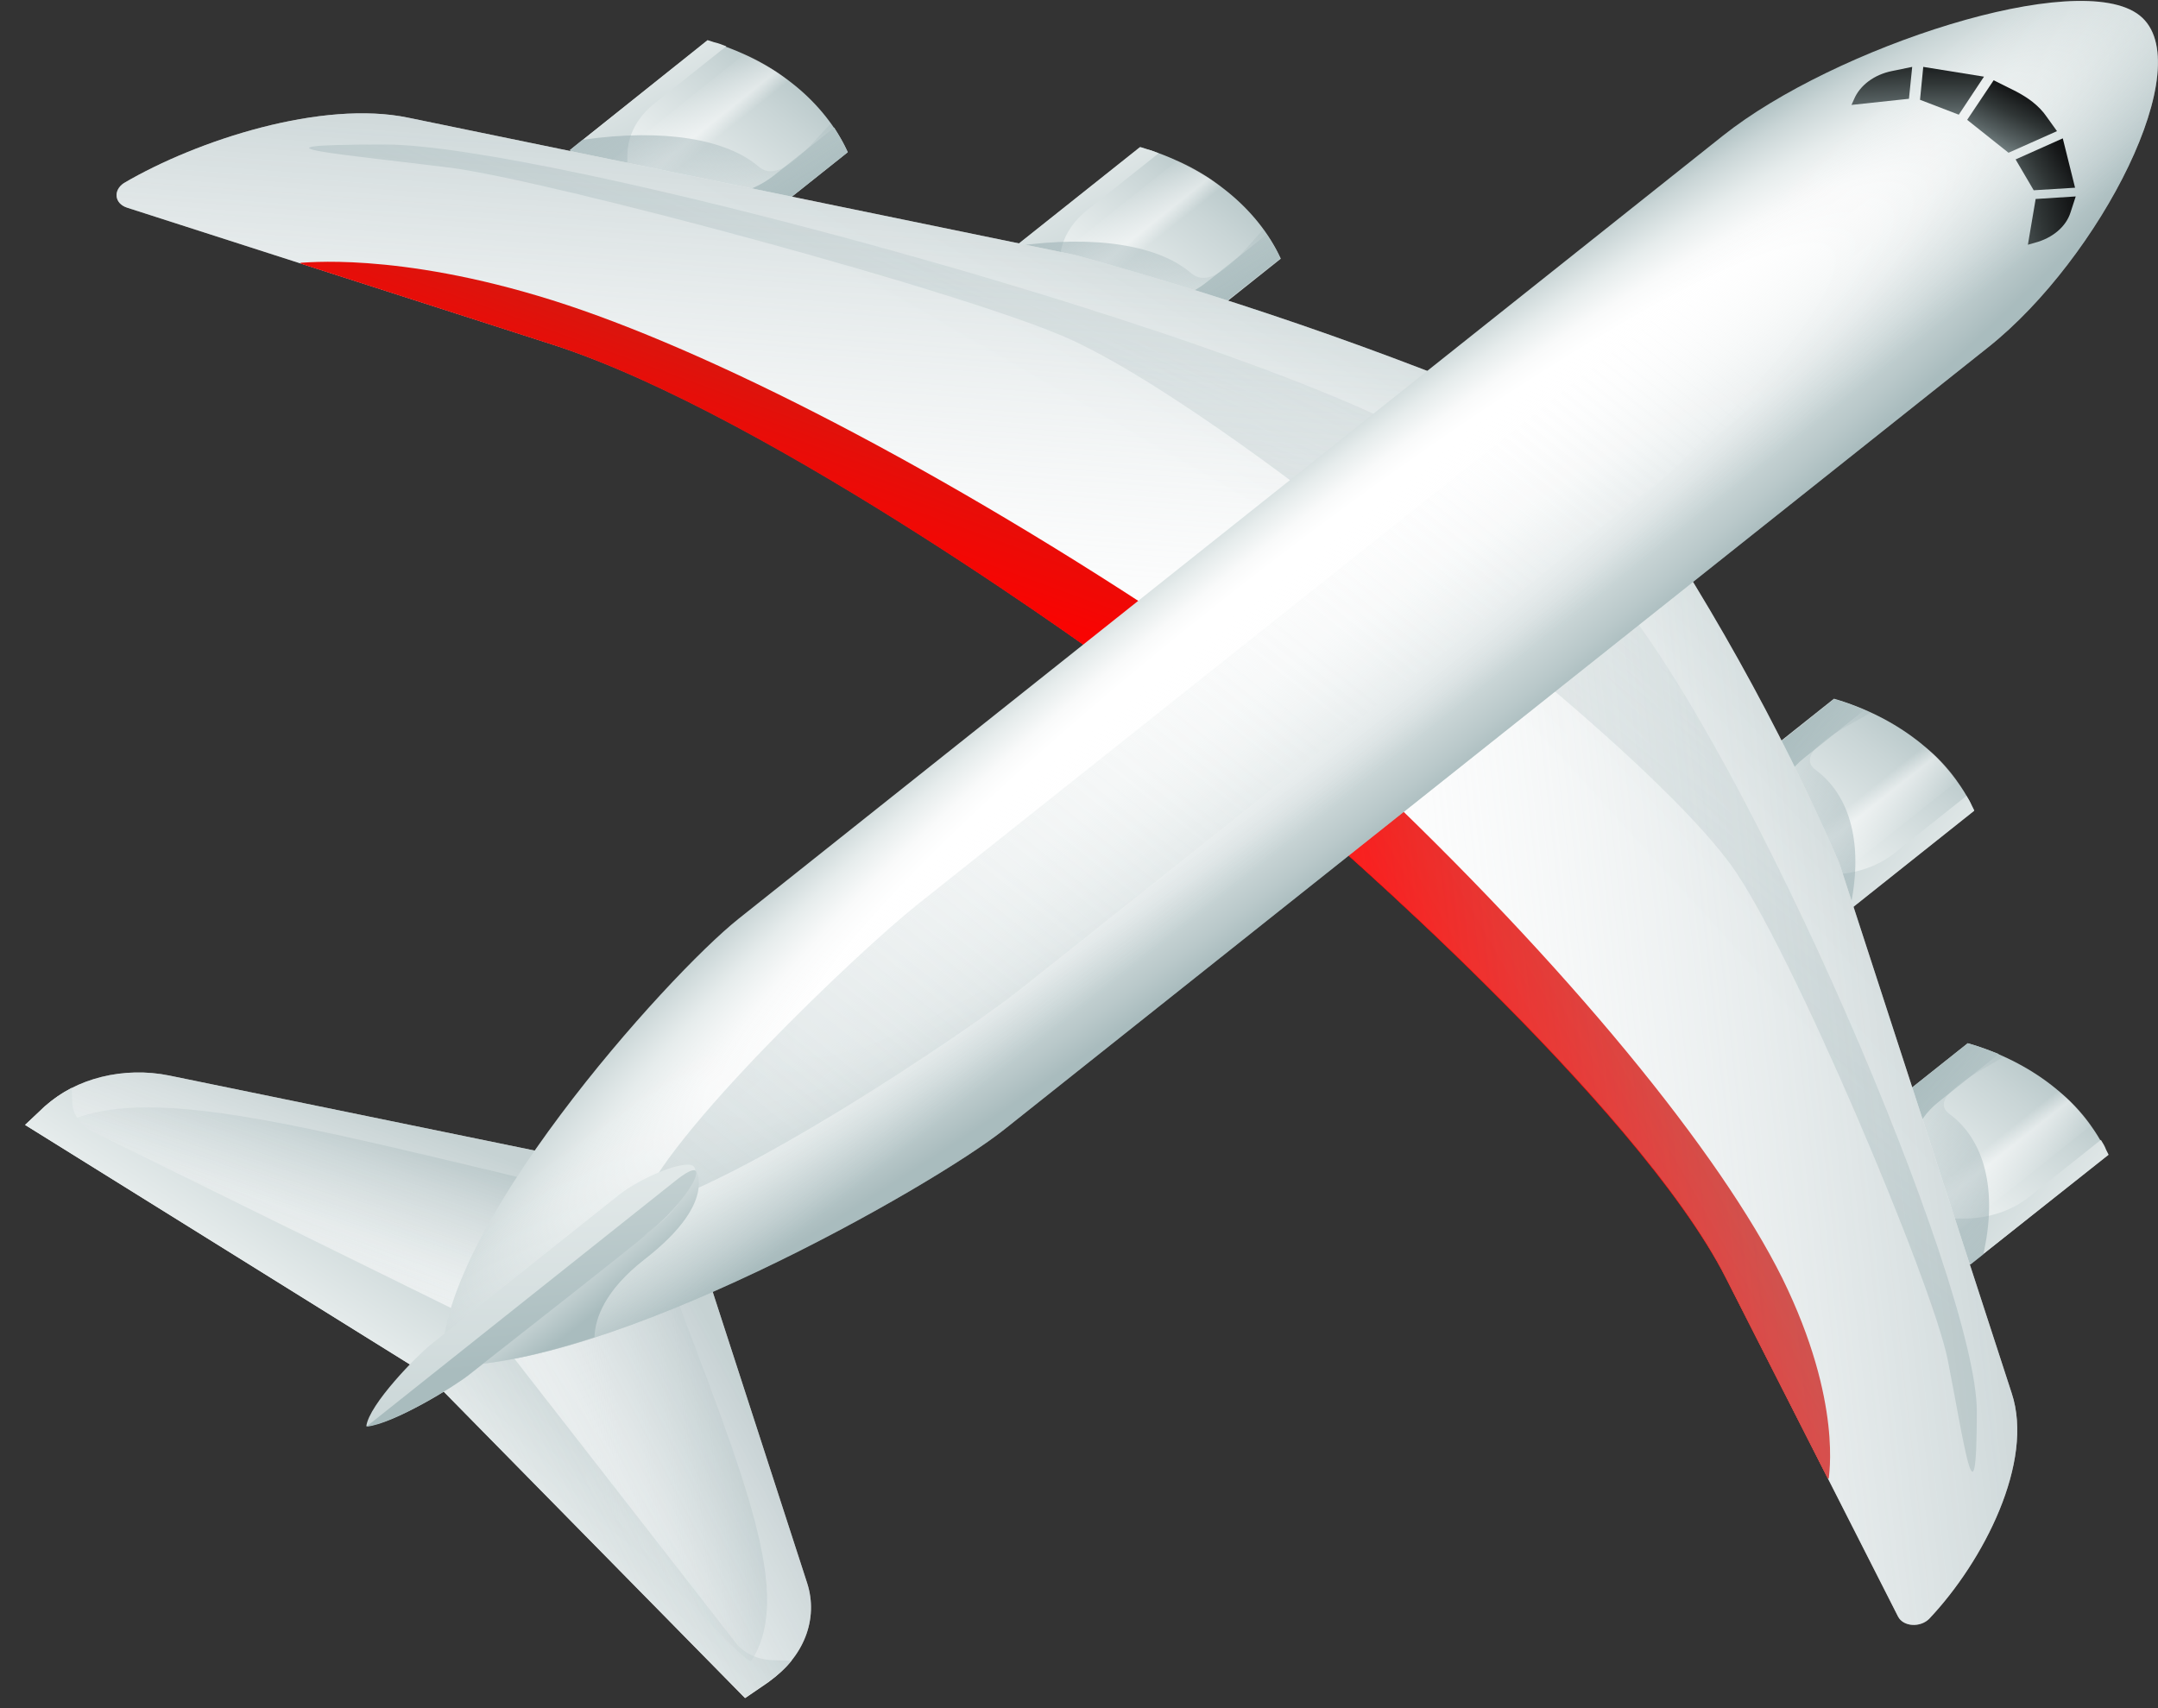 <svg width="72" height="57" viewBox="0 0 72 57" fill="none" xmlns="http://www.w3.org/2000/svg">
<rect x="0" y="0" width="72" height="57" fill="#333333" stroke="none"/>
<path d="M23.652 42.719L26.929 52.824C27.317 54.025 26.821 55.312 25.636 56.118L24.859 56.65L14.315 45.928L19.038 41.673L23.652 42.719Z" fill="url(#paint0_linear_2190_19795)"/>
<path d="M24.557 54.832C24.816 55.158 25.269 55.381 25.765 55.398L26.412 55.416C26.196 55.673 25.937 55.913 25.636 56.136L24.859 56.668L14.315 45.946L15.264 45.105L16.86 44.95L24.557 54.832Z" fill="url(#paint1_linear_2190_19795)"/>
<path d="M25.073 55.414C26.475 53.235 24.879 49.427 22.335 42.684C19.338 34.707 20.286 41.672 20.286 41.672L15.629 44.966C15.65 44.966 24.814 55.809 25.073 55.414Z" fill="url(#paint2_linear_2190_19795)"/>
<path d="M23.652 42.719L26.929 52.824C27.317 54.025 26.821 55.312 25.636 56.118L24.859 56.65L14.315 45.928L19.038 41.673L23.652 42.719Z" fill="url(#paint3_linear_2190_19795)"/>
<path d="M18.346 38.498L5.646 35.89C4.137 35.582 2.52 35.976 1.506 36.92L0.838 37.538L14.314 45.927L19.662 42.17L18.346 38.498Z" fill="url(#paint4_linear_2190_19795)"/>
<path d="M2.391 37.367C5.13 36.252 9.916 37.521 18.39 39.545C28.416 41.93 19.662 41.175 19.662 41.175L15.522 44.881C15.522 44.864 1.895 37.572 2.391 37.367Z" fill="url(#paint5_linear_2190_19795)"/>
<path d="M18.346 38.498L5.646 35.89C4.137 35.582 2.52 35.976 1.506 36.92L0.838 37.538L14.314 45.927L19.662 42.17L18.346 38.498Z" fill="url(#paint6_linear_2190_19795)"/>
<path d="M3.123 37.778C2.714 37.572 2.433 37.211 2.412 36.817L2.39 36.302C2.067 36.474 1.765 36.68 1.485 36.92L0.838 37.537L14.314 45.927L15.371 45.172L15.565 43.902L3.123 37.778Z" fill="url(#paint7_linear_2190_19795)"/>
<path d="M65.653 34.812L61.06 38.466L65.739 42.188L70.332 38.534L70.245 38.363C69.426 36.716 67.766 35.429 65.653 34.812Z" fill="url(#paint8_linear_2190_19795)"/>
<path d="M66.688 35.172L64.682 36.767C63.841 37.436 63.561 38.414 63.949 39.306L64.553 40.662H65.523C66.343 40.662 67.119 40.404 67.701 39.941L70.094 38.037C70.159 38.14 70.224 38.243 70.267 38.363L70.353 38.534L65.739 42.188L61.06 38.466L65.653 34.812C66.019 34.914 66.343 35.035 66.688 35.172Z" fill="url(#paint9_linear_2190_19795)"/>
<path opacity="0.5" d="M63.519 40.42L68.629 36.355C69.06 36.715 69.448 37.109 69.772 37.555L64.856 41.467L63.519 40.42Z" fill="url(#paint10_linear_2190_19795)"/>
<path opacity="0.75" d="M65.049 37.179C66.191 38.02 66.666 39.684 66.17 41.863L65.76 42.188L61.06 38.466L65.653 34.812C66.084 34.932 66.472 35.086 66.86 35.258C66.105 35.738 64.251 36.596 65.049 37.179Z" fill="url(#paint11_linear_2190_19795)"/>
<path d="M61.189 23.315L56.597 26.97L61.276 30.692L65.868 27.038L65.782 26.866C64.963 25.237 63.302 23.933 61.189 23.315Z" fill="url(#paint12_linear_2190_19795)"/>
<path d="M62.203 23.693L60.198 25.289C59.356 25.958 59.076 26.936 59.464 27.828L60.068 29.183H61.038C61.858 29.183 62.634 28.926 63.216 28.462L65.61 26.558C65.674 26.661 65.739 26.764 65.782 26.884L65.868 27.056L61.276 30.71L56.597 26.987L61.189 23.333C61.556 23.419 61.879 23.556 62.203 23.693Z" fill="url(#paint13_linear_2190_19795)"/>
<path opacity="0.5" d="M59.056 28.926L64.166 24.86C64.597 25.22 64.985 25.615 65.308 26.061L60.393 29.973L59.056 28.926Z" fill="url(#paint14_linear_2190_19795)"/>
<path opacity="0.75" d="M60.587 25.7C61.729 26.541 62.204 28.205 61.708 30.384L61.298 30.71L56.619 26.987L61.212 23.333C61.643 23.453 62.031 23.607 62.419 23.779C61.643 24.242 59.767 25.1 60.587 25.7Z" fill="url(#paint15_linear_2190_19795)"/>
<path d="M43.855 27.537C43.855 27.537 54.614 36.767 57.59 42.651L63.325 53.94C63.498 54.283 64.058 54.317 64.36 54.025C66.193 52.087 67.875 48.776 67.12 46.494L61.363 28.789C59.358 24.191 56.879 19.748 53.946 15.51L52.868 13.949L41.893 24.328L43.855 27.537Z" fill="url(#paint16_linear_2190_19795)"/>
<path d="M61.017 49.341L60.974 49.324L57.588 42.667C54.591 36.782 43.853 27.552 43.853 27.552L43.422 26.815L45.362 25.683C52.392 32.305 57.416 38.532 59.464 42.65C61.513 46.819 60.995 49.324 61.017 49.341Z" fill="url(#paint17_linear_2190_19795)"/>
<path d="M53.794 19.713C58.408 25.152 65.955 42.839 65.955 47.094C65.955 51.332 65.502 47.969 64.985 45.379C64.467 42.788 59.724 31.568 57.761 28.875C55.799 26.181 50.56 21.978 50.56 21.978L53.794 19.713Z" fill="url(#paint18_linear_2190_19795)"/>
<path d="M43.855 27.537C43.855 27.537 54.614 36.767 57.59 42.651L63.325 53.94C63.498 54.283 64.058 54.317 64.36 54.025C66.193 52.087 67.875 48.776 67.12 46.494L61.363 28.789C59.358 24.191 56.879 19.748 53.946 15.51L52.868 13.949L41.893 24.328L43.855 27.537Z" fill="url(#paint19_linear_2190_19795)"/>
<path d="M42.734 8.632L38.141 12.286L33.462 8.563L38.055 4.909L38.27 4.977C40.319 5.629 41.958 6.95 42.734 8.632Z" fill="url(#paint20_linear_2190_19795)"/>
<path d="M42.258 7.825L40.253 9.421C39.412 10.09 38.183 10.313 37.062 10.004L35.359 9.524V8.752C35.359 8.1 35.682 7.482 36.264 7.019L38.657 5.115C38.528 5.063 38.399 5.012 38.248 4.977L38.032 4.909L33.44 8.563L38.118 12.286L42.711 8.632C42.603 8.34 42.431 8.083 42.258 7.825Z" fill="url(#paint21_linear_2190_19795)"/>
<path opacity="0.5" d="M35.683 10.33L40.793 6.264C40.34 5.921 39.844 5.612 39.283 5.354L34.367 9.266L35.683 10.33Z" fill="url(#paint22_linear_2190_19795)"/>
<path opacity="0.75" d="M39.736 9.111C38.679 8.201 36.588 7.824 33.849 8.218L33.44 8.544L38.118 12.267L42.711 8.613C42.56 8.27 42.366 7.961 42.151 7.652C41.568 8.27 40.49 9.763 39.736 9.111Z" fill="url(#paint23_linear_2190_19795)"/>
<path d="M28.285 5.079L23.693 8.733L19.014 5.011L23.606 1.356L23.822 1.425C25.892 2.077 27.509 3.398 28.285 5.079Z" fill="url(#paint24_linear_2190_19795)"/>
<path d="M27.832 4.256L25.827 5.851C24.986 6.52 23.757 6.743 22.636 6.435L20.933 5.954V5.182C20.933 4.53 21.256 3.913 21.838 3.45L24.232 1.545C24.102 1.494 23.973 1.442 23.822 1.408L23.606 1.339L19.014 5.011L23.693 8.734L28.285 5.079C28.156 4.788 28.005 4.53 27.832 4.256Z" fill="url(#paint25_linear_2190_19795)"/>
<path opacity="0.5" d="M21.235 6.777L26.345 2.712C25.893 2.368 25.397 2.06 24.836 1.802L19.92 5.731L21.235 6.777Z" fill="url(#paint26_linear_2190_19795)"/>
<path opacity="0.75" d="M25.31 5.559C24.253 4.65 22.162 4.273 19.423 4.667L19.014 5.01L23.693 8.733L28.285 5.079C28.134 4.736 27.94 4.427 27.725 4.118C27.121 4.719 26.043 6.194 25.31 5.559Z" fill="url(#paint27_linear_2190_19795)"/>
<path d="M37.428 22.423C37.428 22.423 25.828 13.862 18.432 11.494L4.244 6.931C3.813 6.793 3.77 6.347 4.137 6.107C6.595 4.666 10.756 3.328 13.624 3.928L35.876 8.509C41.654 10.105 47.239 12.078 52.565 14.411L54.527 15.268L41.482 24.001L37.428 22.423Z" fill="url(#paint28_linear_2190_19795)"/>
<path d="M47.26 14.515C40.425 10.826 18.173 4.822 12.847 4.822C7.521 4.822 11.747 5.182 15.003 5.594C18.259 6.006 32.361 9.78 35.746 11.341C39.131 12.902 44.414 17.071 44.414 17.071L47.26 14.515Z" fill="url(#paint29_linear_2190_19795)"/>
<path d="M37.428 22.423C37.428 22.423 25.828 13.862 18.432 11.494L4.244 6.931C3.813 6.793 3.77 6.347 4.137 6.107C6.595 4.666 10.756 3.328 13.624 3.928L35.876 8.509C41.654 10.105 47.239 12.078 52.565 14.411L54.527 15.268L41.482 24.001L37.428 22.423Z" fill="url(#paint30_linear_2190_19795)"/>
<path d="M10.024 8.769L10.046 8.803L18.412 11.496C25.808 13.881 37.408 22.425 37.408 22.425L38.336 22.768L39.758 21.224C31.436 15.648 23.608 11.651 18.434 10.021C13.194 8.374 10.046 8.786 10.024 8.769Z" fill="url(#paint31_linear_2190_19795)"/>
<path d="M14.766 45.567C20.221 45.773 31.089 39.614 33.504 37.693C35.919 35.771 62.634 14.532 66.343 11.581C70.051 8.63 73.415 2.128 71.388 0.516C69.361 -1.097 61.189 1.579 57.481 4.53C53.772 7.481 27.035 28.754 24.642 30.658C22.248 32.563 14.486 41.227 14.766 45.567Z" fill="url(#paint32_radial_2190_19795)"/>
<path d="M14.766 45.567C20.221 45.773 31.089 39.614 33.504 37.693C35.919 35.771 62.634 14.532 66.343 11.581C70.051 8.63 73.415 2.128 71.388 0.516C69.361 -1.097 61.189 1.579 57.481 4.53C53.772 7.481 27.035 28.754 24.642 30.658C22.248 32.563 14.486 41.227 14.766 45.567Z" fill="url(#paint33_linear_2190_19795)"/>
<path d="M21.323 40.352C24.45 39.666 32.212 34.468 34.066 32.992C35.921 31.517 59.057 13.109 61.903 10.844C64.749 8.58 65.633 6.367 64.835 5.732C64.038 5.097 61.256 5.8 58.41 8.065C55.564 10.329 32.428 28.738 30.573 30.213C28.719 31.689 22.186 37.865 21.323 40.352Z" fill="url(#paint34_linear_2190_19795)"/>
<path d="M21.494 42.033C24.125 39.992 23.133 38.894 23.133 38.894L14.745 45.19C14.745 45.31 14.745 45.447 14.745 45.568C16.168 45.619 17.936 45.242 19.834 44.624C19.855 43.989 20.179 43.063 21.494 42.033Z" fill="url(#paint35_linear_2190_19795)"/>
<path d="M12.222 47.592C13.149 47.506 15.176 46.254 15.65 45.877C16.124 45.499 21.213 41.45 21.925 40.884C22.658 40.301 23.434 39.134 23.132 38.911C22.83 38.688 21.364 39.306 20.652 39.872C19.919 40.455 14.831 44.504 14.378 44.864C13.903 45.242 12.308 46.872 12.222 47.592Z" fill="url(#paint36_linear_2190_19795)"/>
<path d="M15.65 45.875C16.124 45.498 22.528 40.488 21.472 41.243C22.96 40.197 23.995 38.224 22.507 39.425C21.019 40.609 12.222 47.608 12.222 47.608C13.127 47.522 15.176 46.253 15.65 45.875Z" fill="url(#paint37_linear_2190_19795)"/>
<path d="M67.249 5.32L67.853 6.349L69.233 6.264L68.823 4.617L67.249 5.32Z" fill="url(#paint38_linear_2190_19795)"/>
<path d="M65.353 3.827L66.194 2.558L64.168 2.232L64.06 3.33L65.353 3.827Z" fill="url(#paint39_linear_2190_19795)"/>
<path d="M67.811 3.398C67.66 3.278 67.466 3.158 67.272 3.055L66.517 2.678L65.633 3.999L66.064 4.342L66.581 4.754L67.013 5.097L68.63 4.376L68.285 3.896C68.156 3.707 68.005 3.553 67.811 3.398Z" fill="url(#paint40_linear_2190_19795)"/>
<path d="M67.918 6.64L67.659 8.167L67.897 8.099C68.479 7.944 68.932 7.567 69.082 7.087L69.255 6.555L67.918 6.64Z" fill="url(#paint41_linear_2190_19795)"/>
<path d="M63.799 2.232L63.131 2.369C62.527 2.489 62.053 2.85 61.858 3.313L61.773 3.501L63.691 3.296L63.799 2.232Z" fill="url(#paint42_linear_2190_19795)"/>
<defs>
<linearGradient id="paint0_linear_2190_19795" x1="28.271" y1="46.434" x2="15.64" y2="55.093" gradientUnits="userSpaceOnUse">
<stop offset="0.493" stop-color="white"/>
<stop offset="0.586" stop-color="#F9FAFA"/>
<stop offset="0.716" stop-color="#E6ECEC"/>
<stop offset="0.867" stop-color="#C9D5D6"/>
<stop offset="1" stop-color="#A9BCBE"/>
</linearGradient>
<linearGradient id="paint1_linear_2190_19795" x1="14.519" y1="55.317" x2="24.267" y2="43.065" gradientUnits="userSpaceOnUse">
<stop stop-color="white"/>
<stop offset="0.184" stop-color="#F9FAFA"/>
<stop offset="0.44" stop-color="#E6ECEC"/>
<stop offset="0.738" stop-color="#C9D5D6"/>
<stop offset="1" stop-color="#A9BCBE"/>
</linearGradient>
<linearGradient id="paint2_linear_2190_19795" x1="19.014" y1="47.39" x2="26.529" y2="46.58" gradientUnits="userSpaceOnUse">
<stop offset="0.001" stop-color="white" stop-opacity="0"/>
<stop offset="0.188" stop-color="#F7F8F9" stop-opacity="0.093"/>
<stop offset="0.484" stop-color="#E0E7E7" stop-opacity="0.241"/>
<stop offset="0.851" stop-color="#BAC9CB" stop-opacity="0.425"/>
<stop offset="1" stop-color="#A9BCBE" stop-opacity="0.5"/>
</linearGradient>
<linearGradient id="paint3_linear_2190_19795" x1="6.445" y1="54.279" x2="24.088" y2="45.073" gradientUnits="userSpaceOnUse">
<stop offset="0.001" stop-color="white" stop-opacity="0"/>
<stop offset="0.189" stop-color="#FBFCFC" stop-opacity="0.094"/>
<stop offset="0.378" stop-color="#EFF2F3" stop-opacity="0.188"/>
<stop offset="0.566" stop-color="#DBE2E3" stop-opacity="0.283"/>
<stop offset="0.754" stop-color="#BFCCCE" stop-opacity="0.377"/>
<stop offset="0.941" stop-color="#9BAFB2" stop-opacity="0.47"/>
<stop offset="1" stop-color="#8EA5A8" stop-opacity="0.5"/>
</linearGradient>
<linearGradient id="paint4_linear_2190_19795" x1="13.695" y1="34.834" x2="8.3" y2="47.265" gradientUnits="userSpaceOnUse">
<stop offset="0.493" stop-color="white"/>
<stop offset="0.586" stop-color="#F9FAFA"/>
<stop offset="0.716" stop-color="#E6ECEC"/>
<stop offset="0.867" stop-color="#C9D5D6"/>
<stop offset="1" stop-color="#A9BCBE"/>
</linearGradient>
<linearGradient id="paint5_linear_2190_19795" x1="10.932" y1="43.626" x2="12.731" y2="36.926" gradientUnits="userSpaceOnUse">
<stop offset="0.001" stop-color="white" stop-opacity="0"/>
<stop offset="0.188" stop-color="#F7F8F9" stop-opacity="0.093"/>
<stop offset="0.484" stop-color="#E0E7E7" stop-opacity="0.241"/>
<stop offset="0.851" stop-color="#BAC9CB" stop-opacity="0.425"/>
<stop offset="1" stop-color="#A9BCBE" stop-opacity="0.5"/>
</linearGradient>
<linearGradient id="paint6_linear_2190_19795" x1="3.592" y1="51.447" x2="9.234" y2="35.938" gradientUnits="userSpaceOnUse">
<stop offset="0.001" stop-color="white" stop-opacity="0"/>
<stop offset="0.22" stop-color="#FCFCFC" stop-opacity="0.11"/>
<stop offset="0.404" stop-color="#F1F4F4" stop-opacity="0.201"/>
<stop offset="0.574" stop-color="#E0E6E7" stop-opacity="0.287"/>
<stop offset="0.737" stop-color="#C7D3D4" stop-opacity="0.368"/>
<stop offset="0.893" stop-color="#A8BABC" stop-opacity="0.446"/>
<stop offset="1" stop-color="#8EA5A8" stop-opacity="0.5"/>
</linearGradient>
<linearGradient id="paint7_linear_2190_19795" x1="3.451" y1="45.949" x2="10.368" y2="35.183" gradientUnits="userSpaceOnUse">
<stop stop-color="white"/>
<stop offset="0.184" stop-color="#F9FAFA"/>
<stop offset="0.44" stop-color="#E6ECEC"/>
<stop offset="0.738" stop-color="#C9D5D6"/>
<stop offset="1" stop-color="#A9BCBE"/>
</linearGradient>
<linearGradient id="paint8_linear_2190_19795" x1="61.159" y1="42.143" x2="67.94" y2="33.62" gradientUnits="userSpaceOnUse">
<stop stop-color="white"/>
<stop offset="0.184" stop-color="#F9FAFA"/>
<stop offset="0.44" stop-color="#E6ECEC"/>
<stop offset="0.738" stop-color="#C9D5D6"/>
<stop offset="1" stop-color="#A9BCBE"/>
</linearGradient>
<linearGradient id="paint9_linear_2190_19795" x1="75.718" y1="43.692" x2="64.656" y2="34.516" gradientUnits="userSpaceOnUse">
<stop stop-color="white"/>
<stop offset="0.184" stop-color="#F9FAFA"/>
<stop offset="0.44" stop-color="#E6ECEC"/>
<stop offset="0.738" stop-color="#C9D5D6"/>
<stop offset="1" stop-color="#A9BCBE"/>
</linearGradient>
<linearGradient id="paint10_linear_2190_19795" x1="66.098" y1="38.42" x2="67.176" y2="39.775" gradientUnits="userSpaceOnUse">
<stop stop-color="white" stop-opacity="0"/>
<stop offset="0.296" stop-color="white"/>
<stop offset="1" stop-color="white" stop-opacity="0"/>
</linearGradient>
<linearGradient id="paint11_linear_2190_19795" x1="69.876" y1="41.105" x2="64.024" y2="34.982" gradientUnits="userSpaceOnUse">
<stop stop-color="#99AFB3"/>
<stop offset="0.704" stop-color="#93A9AD" stop-opacity="0.296"/>
<stop offset="1" stop-color="#8EA5A8" stop-opacity="0"/>
</linearGradient>
<linearGradient id="paint12_linear_2190_19795" x1="56.693" y1="30.653" x2="63.474" y2="22.13" gradientUnits="userSpaceOnUse">
<stop stop-color="white"/>
<stop offset="0.184" stop-color="#F9FAFA"/>
<stop offset="0.44" stop-color="#E6ECEC"/>
<stop offset="0.738" stop-color="#C9D5D6"/>
<stop offset="1" stop-color="#A9BCBE"/>
</linearGradient>
<linearGradient id="paint13_linear_2190_19795" x1="71.252" y1="32.202" x2="60.19" y2="23.026" gradientUnits="userSpaceOnUse">
<stop stop-color="white"/>
<stop offset="0.184" stop-color="#F9FAFA"/>
<stop offset="0.44" stop-color="#E6ECEC"/>
<stop offset="0.738" stop-color="#C9D5D6"/>
<stop offset="1" stop-color="#A9BCBE"/>
</linearGradient>
<linearGradient id="paint14_linear_2190_19795" x1="61.632" y1="26.931" x2="62.71" y2="28.286" gradientUnits="userSpaceOnUse">
<stop stop-color="white" stop-opacity="0"/>
<stop offset="0.296" stop-color="white"/>
<stop offset="1" stop-color="white" stop-opacity="0"/>
</linearGradient>
<linearGradient id="paint15_linear_2190_19795" x1="65.412" y1="29.615" x2="59.559" y2="23.492" gradientUnits="userSpaceOnUse">
<stop stop-color="#99AFB3"/>
<stop offset="0.704" stop-color="#93A9AD" stop-opacity="0.296"/>
<stop offset="1" stop-color="#8EA5A8" stop-opacity="0"/>
</linearGradient>
<linearGradient id="paint16_linear_2190_19795" x1="44.828" y1="41.94" x2="69.267" y2="19.655" gradientUnits="userSpaceOnUse">
<stop offset="0.493" stop-color="white"/>
<stop offset="0.586" stop-color="#F9FAFA"/>
<stop offset="0.716" stop-color="#E6ECEC"/>
<stop offset="0.867" stop-color="#C9D5D6"/>
<stop offset="1" stop-color="#A9BCBE"/>
</linearGradient>
<linearGradient id="paint17_linear_2190_19795" x1="48.8" y1="39.1" x2="58.434" y2="33.568" gradientUnits="userSpaceOnUse">
<stop stop-color="#FF0000"/>
<stop offset="0.219" stop-color="#F90402"/>
<stop offset="0.523" stop-color="#E60E09"/>
<stop offset="0.877" stop-color="#C92014"/>
<stop offset="1" stop-color="#BD2719"/>
</linearGradient>
<linearGradient id="paint18_linear_2190_19795" x1="86.092" y1="14.649" x2="62.876" y2="42.124" gradientUnits="userSpaceOnUse">
<stop offset="0.001" stop-color="white" stop-opacity="0"/>
<stop offset="0.188" stop-color="#F7F8F9" stop-opacity="0.093"/>
<stop offset="0.484" stop-color="#E0E7E7" stop-opacity="0.241"/>
<stop offset="0.851" stop-color="#BAC9CB" stop-opacity="0.425"/>
<stop offset="1" stop-color="#A9BCBE" stop-opacity="0.5"/>
</linearGradient>
<linearGradient id="paint19_linear_2190_19795" x1="39.217" y1="35.46" x2="67.544" y2="32.223" gradientUnits="userSpaceOnUse">
<stop offset="0.001" stop-color="white" stop-opacity="0"/>
<stop offset="0.154" stop-color="#F7F8F9" stop-opacity="0.077"/>
<stop offset="0.397" stop-color="#E0E6E7" stop-opacity="0.198"/>
<stop offset="0.699" stop-color="#BAC8CA" stop-opacity="0.349"/>
<stop offset="1" stop-color="#8EA5A8" stop-opacity="0.5"/>
</linearGradient>
<linearGradient id="paint20_linear_2190_19795" x1="33.528" y1="12.22" x2="40.31" y2="3.697" gradientUnits="userSpaceOnUse">
<stop stop-color="white"/>
<stop offset="0.184" stop-color="#F9FAFA"/>
<stop offset="0.44" stop-color="#E6ECEC"/>
<stop offset="0.738" stop-color="#C9D5D6"/>
<stop offset="1" stop-color="#A9BCBE"/>
</linearGradient>
<linearGradient id="paint21_linear_2190_19795" x1="31.581" y1="0.636" x2="37.696" y2="12.282" gradientUnits="userSpaceOnUse">
<stop stop-color="white"/>
<stop offset="0.184" stop-color="#F9FAFA"/>
<stop offset="0.44" stop-color="#E6ECEC"/>
<stop offset="0.738" stop-color="#C9D5D6"/>
<stop offset="1" stop-color="#A9BCBE"/>
</linearGradient>
<linearGradient id="paint22_linear_2190_19795" x1="38.206" y1="8.291" x2="37.128" y2="6.936" gradientUnits="userSpaceOnUse">
<stop stop-color="white" stop-opacity="0"/>
<stop offset="0.296" stop-color="white"/>
<stop offset="1" stop-color="white" stop-opacity="0"/>
</linearGradient>
<linearGradient id="paint23_linear_2190_19795" x1="34.833" y1="5.283" x2="39.322" y2="12.062" gradientUnits="userSpaceOnUse">
<stop stop-color="#99AFB3"/>
<stop offset="0.704" stop-color="#93A9AD" stop-opacity="0.296"/>
<stop offset="1" stop-color="#8EA5A8" stop-opacity="0"/>
</linearGradient>
<linearGradient id="paint24_linear_2190_19795" x1="19.087" y1="8.666" x2="25.869" y2="0.143" gradientUnits="userSpaceOnUse">
<stop stop-color="white"/>
<stop offset="0.184" stop-color="#F9FAFA"/>
<stop offset="0.44" stop-color="#E6ECEC"/>
<stop offset="0.738" stop-color="#C9D5D6"/>
<stop offset="1" stop-color="#A9BCBE"/>
</linearGradient>
<linearGradient id="paint25_linear_2190_19795" x1="17.141" y1="-2.918" x2="23.256" y2="8.728" gradientUnits="userSpaceOnUse">
<stop stop-color="white"/>
<stop offset="0.184" stop-color="#F9FAFA"/>
<stop offset="0.44" stop-color="#E6ECEC"/>
<stop offset="0.738" stop-color="#C9D5D6"/>
<stop offset="1" stop-color="#A9BCBE"/>
</linearGradient>
<linearGradient id="paint26_linear_2190_19795" x1="23.766" y1="4.736" x2="22.688" y2="3.381" gradientUnits="userSpaceOnUse">
<stop stop-color="white" stop-opacity="0"/>
<stop offset="0.296" stop-color="white"/>
<stop offset="1" stop-color="white" stop-opacity="0"/>
</linearGradient>
<linearGradient id="paint27_linear_2190_19795" x1="20.393" y1="1.729" x2="24.883" y2="8.509" gradientUnits="userSpaceOnUse">
<stop stop-color="#99AFB3"/>
<stop offset="0.704" stop-color="#93A9AD" stop-opacity="0.296"/>
<stop offset="1" stop-color="#8EA5A8" stop-opacity="0"/>
</linearGradient>
<linearGradient id="paint28_linear_2190_19795" x1="19.326" y1="21.647" x2="34.745" y2="-5.065" gradientUnits="userSpaceOnUse">
<stop offset="0.493" stop-color="white"/>
<stop offset="0.586" stop-color="#F9FAFA"/>
<stop offset="0.716" stop-color="#E6ECEC"/>
<stop offset="0.867" stop-color="#C9D5D6"/>
<stop offset="1" stop-color="#A9BCBE"/>
</linearGradient>
<linearGradient id="paint29_linear_2190_19795" x1="40.785" y1="-8.206" x2="31.08" y2="14.695" gradientUnits="userSpaceOnUse">
<stop offset="0.001" stop-color="white" stop-opacity="0"/>
<stop offset="0.188" stop-color="#F7F8F9" stop-opacity="0.093"/>
<stop offset="0.484" stop-color="#E0E7E7" stop-opacity="0.241"/>
<stop offset="0.851" stop-color="#BAC9CB" stop-opacity="0.425"/>
<stop offset="1" stop-color="#A9BCBE" stop-opacity="0.5"/>
</linearGradient>
<linearGradient id="paint30_linear_2190_19795" x1="27.473" y1="26.114" x2="29.116" y2="3.4" gradientUnits="userSpaceOnUse">
<stop offset="0.001" stop-color="white" stop-opacity="0"/>
<stop offset="0.154" stop-color="#F7F8F9" stop-opacity="0.077"/>
<stop offset="0.397" stop-color="#E0E6E7" stop-opacity="0.198"/>
<stop offset="0.699" stop-color="#BAC8CA" stop-opacity="0.349"/>
<stop offset="1" stop-color="#8EA5A8" stop-opacity="0.5"/>
</linearGradient>
<linearGradient id="paint31_linear_2190_19795" x1="22.895" y1="18.488" x2="26.168" y2="9.484" gradientUnits="userSpaceOnUse">
<stop stop-color="#FF0000"/>
<stop offset="0.219" stop-color="#F90402"/>
<stop offset="0.523" stop-color="#E60E09"/>
<stop offset="0.877" stop-color="#C92014"/>
<stop offset="1" stop-color="#BD2719"/>
</linearGradient>
<radialGradient id="paint32_radial_2190_19795" cx="0" cy="0" r="1" gradientUnits="userSpaceOnUse" gradientTransform="translate(43.866 21.678) rotate(-37.783) scale(43.407 6.382)">
<stop offset="0.493" stop-color="white"/>
<stop offset="0.586" stop-color="#F9FAFA"/>
<stop offset="0.716" stop-color="#E6ECEC"/>
<stop offset="0.867" stop-color="#C9D5D6"/>
<stop offset="1" stop-color="#A9BCBE"/>
</radialGradient>
<linearGradient id="paint33_linear_2190_19795" x1="40.443" y1="20.965" x2="44.941" y2="26.619" gradientUnits="userSpaceOnUse">
<stop offset="0.001" stop-color="white" stop-opacity="0"/>
<stop offset="0.188" stop-color="#F7F8F9" stop-opacity="0.093"/>
<stop offset="0.484" stop-color="#E0E7E7" stop-opacity="0.241"/>
<stop offset="0.851" stop-color="#BAC9CB" stop-opacity="0.425"/>
<stop offset="1" stop-color="#A9BCBE" stop-opacity="0.5"/>
</linearGradient>
<linearGradient id="paint34_linear_2190_19795" x1="59.633" y1="9.874" x2="27.759" y2="49.934" gradientUnits="userSpaceOnUse">
<stop offset="0.001" stop-color="white" stop-opacity="0"/>
<stop offset="0.188" stop-color="#F7F8F9" stop-opacity="0.093"/>
<stop offset="0.484" stop-color="#E0E7E7" stop-opacity="0.241"/>
<stop offset="0.851" stop-color="#BAC9CB" stop-opacity="0.425"/>
<stop offset="1" stop-color="#A9BCBE" stop-opacity="0.5"/>
</linearGradient>
<linearGradient id="paint35_linear_2190_19795" x1="16.576" y1="40.328" x2="19.515" y2="44.085" gradientUnits="userSpaceOnUse">
<stop stop-color="white"/>
<stop offset="0.184" stop-color="#F9FAFA"/>
<stop offset="0.44" stop-color="#E6ECEC"/>
<stop offset="0.738" stop-color="#C9D5D6"/>
<stop offset="1" stop-color="#A9BCBE"/>
</linearGradient>
<linearGradient id="paint36_linear_2190_19795" x1="16.938" y1="21.157" x2="17.747" y2="58.086" gradientUnits="userSpaceOnUse">
<stop stop-color="white"/>
<stop offset="0.184" stop-color="#F9FAFA"/>
<stop offset="0.44" stop-color="#E6ECEC"/>
<stop offset="0.738" stop-color="#C9D5D6"/>
<stop offset="1" stop-color="#A9BCBE"/>
</linearGradient>
<linearGradient id="paint37_linear_2190_19795" x1="14.146" y1="16.991" x2="16.6" y2="45.654" gradientUnits="userSpaceOnUse">
<stop stop-color="white"/>
<stop offset="0.184" stop-color="#F9FAFA"/>
<stop offset="0.44" stop-color="#E6ECEC"/>
<stop offset="0.738" stop-color="#C9D5D6"/>
<stop offset="1" stop-color="#A9BCBE"/>
</linearGradient>
<linearGradient id="paint38_linear_2190_19795" x1="70.047" y1="5.065" x2="66.114" y2="7.368" gradientUnits="userSpaceOnUse">
<stop/>
<stop offset="0.11" stop-color="#060606"/>
<stop offset="0.263" stop-color="#161819"/>
<stop offset="0.441" stop-color="#303636"/>
<stop offset="0.639" stop-color="#555F60"/>
<stop offset="0.85" stop-color="#849394"/>
<stop offset="1" stop-color="#A9BCBE"/>
</linearGradient>
<linearGradient id="paint39_linear_2190_19795" x1="65.146" y1="1.019" x2="65.129" y2="5.008" gradientUnits="userSpaceOnUse">
<stop/>
<stop offset="0.11" stop-color="#060606"/>
<stop offset="0.263" stop-color="#161819"/>
<stop offset="0.441" stop-color="#303636"/>
<stop offset="0.639" stop-color="#555F60"/>
<stop offset="0.85" stop-color="#849394"/>
<stop offset="1" stop-color="#A9BCBE"/>
</linearGradient>
<linearGradient id="paint40_linear_2190_19795" x1="68.343" y1="2.582" x2="66.663" y2="5.893" gradientUnits="userSpaceOnUse">
<stop/>
<stop offset="0.11" stop-color="#060606"/>
<stop offset="0.263" stop-color="#161819"/>
<stop offset="0.441" stop-color="#303636"/>
<stop offset="0.639" stop-color="#555F60"/>
<stop offset="0.85" stop-color="#849394"/>
<stop offset="1" stop-color="#A9BCBE"/>
</linearGradient>
<linearGradient id="paint41_linear_2190_19795" x1="70.57" y1="6.985" x2="65.072" y2="8.281" gradientUnits="userSpaceOnUse">
<stop/>
<stop offset="0.11" stop-color="#060606"/>
<stop offset="0.263" stop-color="#161819"/>
<stop offset="0.441" stop-color="#303636"/>
<stop offset="0.639" stop-color="#555F60"/>
<stop offset="0.85" stop-color="#849394"/>
<stop offset="1" stop-color="#A9BCBE"/>
</linearGradient>
<linearGradient id="paint42_linear_2190_19795" x1="62.574" y1="0.658" x2="62.831" y2="4.892" gradientUnits="userSpaceOnUse">
<stop/>
<stop offset="0.11" stop-color="#060606"/>
<stop offset="0.263" stop-color="#161819"/>
<stop offset="0.441" stop-color="#303636"/>
<stop offset="0.639" stop-color="#555F60"/>
<stop offset="0.85" stop-color="#849394"/>
<stop offset="1" stop-color="#A9BCBE"/>
</linearGradient>
</defs>
</svg>
